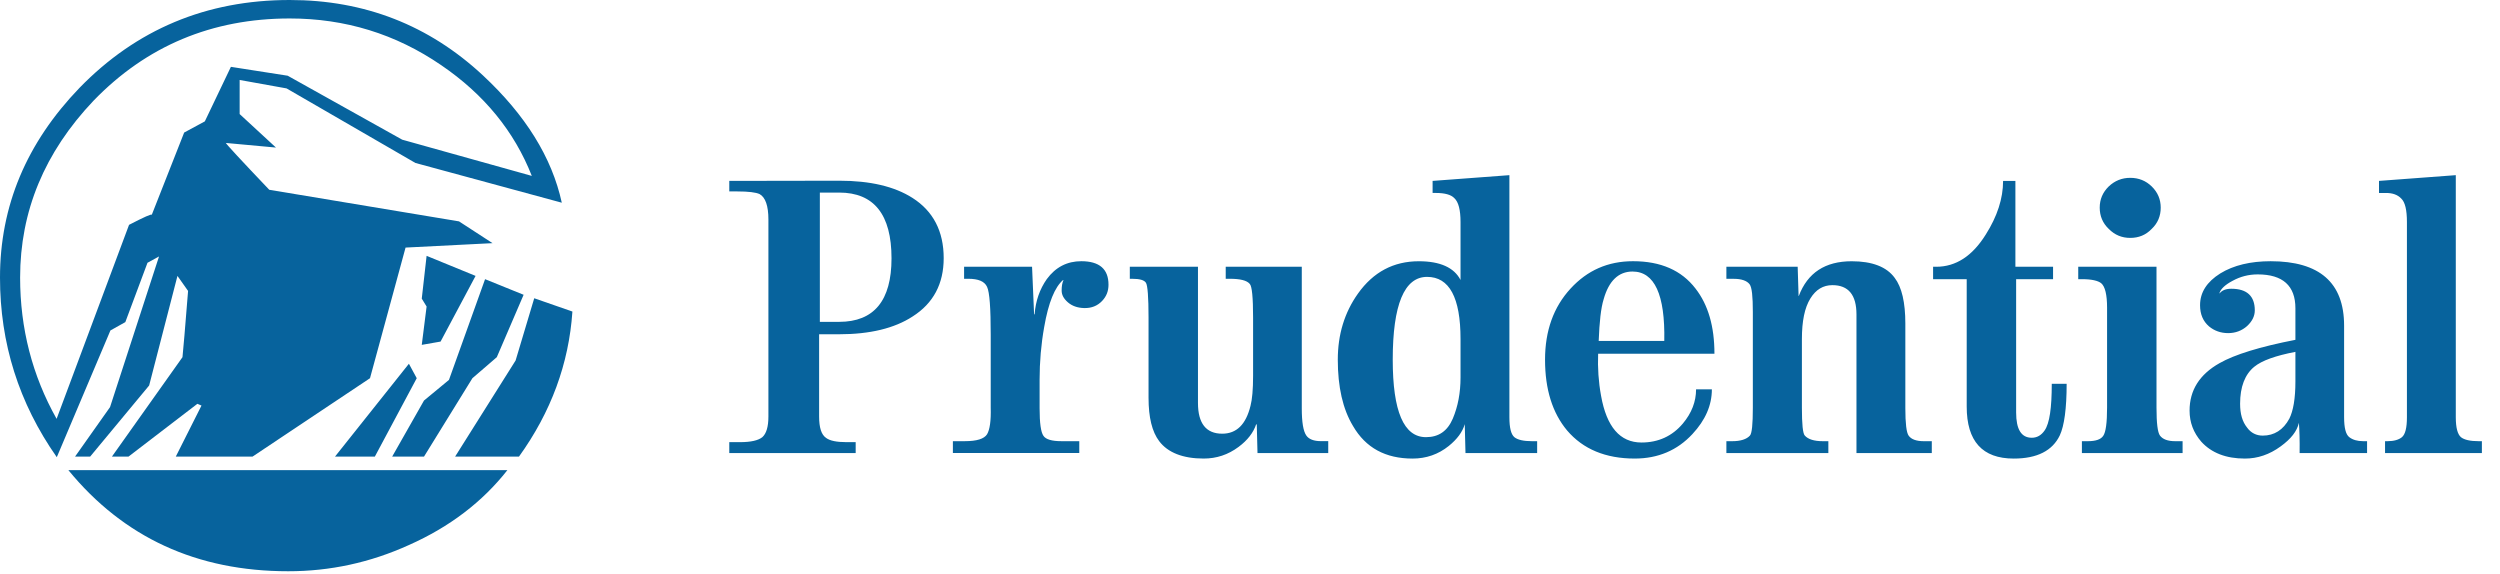 <?xml version="1.0" encoding="UTF-8"?>
<svg width="170px" height="39px" viewBox="0 0 170 39" version="1.1" xmlns="http://www.w3.org/2000/svg" xmlns:xlink="http://www.w3.org/1999/xlink">
    <!-- Generator: Sketch 46.2 (44496) - http://www.bohemiancoding.com/sketch -->
    <title>Untitled 3</title>
    <desc>Created with Sketch.</desc>
    <defs></defs>
    <g id="Page-1" stroke="none" stroke-width="1" fill="none" fill-rule="evenodd">
        <g id="prudential-logo" fill-rule="nonzero" fill="#07639D">
            <g id="text" transform="translate(49.066, 11.56)">
                <path d="M7.996,11.17 L6.634,11.17 L6.634,16.762 C6.634,17.516 6.784,17.997 7.109,18.219 C7.371,18.414 7.834,18.506 8.483,18.506 L9.12,18.506 L9.12,19.247 L0.525,19.247 L0.525,18.506 L1.262,18.506 C1.999,18.506 2.499,18.388 2.774,18.167 C3.048,17.921 3.186,17.453 3.186,16.762 L3.186,3.367 C3.186,2.445 2.986,1.86 2.586,1.637 C2.336,1.522 1.837,1.457 1.062,1.457 L0.525,1.457 L0.525,0.741 L7.996,0.728 C10.107,0.728 11.757,1.118 12.981,1.897 C14.393,2.796 15.105,4.162 15.105,5.994 C15.105,7.738 14.405,9.062 12.993,9.96 C11.757,10.767 10.082,11.17 7.996,11.17 L7.996,11.17 Z M11.557,6.008 C11.557,3.029 10.37,1.535 7.996,1.535 L6.684,1.535 L6.684,10.326 L7.996,10.326 C10.37,10.325 11.557,8.881 11.557,6.008 L11.557,6.008 Z M26.312,7.803 C26.312,8.231 26.174,8.595 25.874,8.908 C25.562,9.233 25.162,9.403 24.65,9.388 C24.2,9.375 23.838,9.246 23.551,8.999 C23.251,8.738 23.126,8.48 23.126,8.193 C23.126,7.906 23.163,7.685 23.251,7.478 L23.226,7.478 C22.664,7.959 22.226,9.012 21.939,10.676 C21.727,11.86 21.627,13.056 21.627,14.252 L21.627,16.203 C21.627,17.217 21.714,17.828 21.889,18.077 C22.051,18.321 22.464,18.44 23.101,18.44 L24.325,18.44 L24.325,19.246 L15.73,19.246 L15.73,18.44 L16.542,18.44 C17.354,18.44 17.854,18.284 18.053,17.973 C18.241,17.659 18.328,17.048 18.303,16.164 L18.303,11.222 C18.303,9.401 18.228,8.308 18.053,7.943 C17.879,7.568 17.454,7.397 16.779,7.397 L16.492,7.397 L16.492,6.578 L21.114,6.578 L21.252,9.816 L21.289,9.816 C21.352,8.906 21.639,8.099 22.114,7.422 C22.714,6.603 23.501,6.202 24.463,6.202 C25.7,6.205 26.312,6.737 26.312,7.803 L26.312,7.803 Z M41.254,19.247 L36.444,19.247 L36.394,17.282 C36.357,17.334 36.357,17.334 36.357,17.282 C36.169,17.854 35.769,18.376 35.157,18.83 C34.445,19.362 33.658,19.622 32.783,19.622 C31.372,19.622 30.347,19.219 29.76,18.44 C29.273,17.802 29.035,16.814 29.035,15.501 L29.035,10.037 C29.035,8.648 28.973,7.852 28.86,7.673 C28.748,7.488 28.436,7.398 27.936,7.398 L27.761,7.398 L27.761,6.579 L32.396,6.579 L32.396,15.839 C32.396,17.23 32.946,17.931 34.045,17.931 C35.02,17.931 35.657,17.308 35.969,16.032 C36.082,15.605 36.144,14.927 36.144,13.991 L36.144,10.037 C36.144,8.673 36.069,7.904 35.919,7.748 C35.72,7.504 35.257,7.397 34.558,7.397 L34.283,7.397 L34.283,6.578 L39.455,6.578 L39.455,16.2 C39.455,17.15 39.555,17.761 39.767,18.06 C39.942,18.307 40.267,18.438 40.767,18.438 L41.254,18.438 L41.254,19.247 L41.254,19.247 Z M55.46,19.247 L50.587,19.247 L50.537,17.282 C50.387,17.817 50.012,18.31 49.45,18.766 C48.738,19.338 47.913,19.623 46.989,19.623 C45.152,19.623 43.803,18.895 42.941,17.412 C42.241,16.256 41.904,14.746 41.904,12.901 C41.904,11.196 42.354,9.7 43.278,8.4 C44.315,6.943 45.69,6.205 47.414,6.205 C48.863,6.205 49.812,6.632 50.25,7.478 L50.25,3.536 C50.25,2.717 50.112,2.172 49.825,1.91 C49.6,1.676 49.175,1.561 48.576,1.561 L48.351,1.561 L48.351,0.741 L53.573,0.351 L53.573,16.815 C53.573,17.531 53.685,17.974 53.91,18.167 C54.135,18.35 54.535,18.441 55.11,18.441 L55.46,18.441 L55.46,19.247 L55.46,19.247 Z M50.25,14.11 L50.25,11.495 C50.25,8.674 49.488,7.268 47.976,7.268 C46.427,7.268 45.64,9.154 45.64,12.901 C45.64,16.412 46.389,18.167 47.901,18.167 C48.763,18.167 49.363,17.753 49.725,16.906 C50.075,16.073 50.25,15.151 50.25,14.11 L50.25,14.11 Z M67.516,12.496 L59.607,12.496 C59.57,13.444 59.632,14.408 59.807,15.357 C60.182,17.464 61.094,18.531 62.556,18.531 C63.693,18.531 64.642,18.102 65.367,17.242 C65.967,16.527 66.267,15.748 66.267,14.914 L67.341,14.914 C67.341,15.995 66.904,17.008 66.017,17.958 C64.992,19.064 63.68,19.622 62.094,19.622 C60.12,19.622 58.583,18.986 57.496,17.711 C56.497,16.515 55.997,14.914 55.997,12.9 C55.997,10.935 56.572,9.323 57.733,8.062 C58.87,6.826 60.27,6.202 61.981,6.202 C63.868,6.202 65.28,6.825 66.229,8.062 C67.091,9.168 67.516,10.638 67.516,12.496 L67.516,12.496 Z M64.105,11.625 C64.168,8.479 63.443,6.904 61.944,6.904 C60.994,6.904 60.332,7.542 59.982,8.789 C59.795,9.387 59.695,10.338 59.645,11.625 L64.105,11.625 L64.105,11.625 Z M82.296,19.247 L77.174,19.247 L77.174,9.819 C77.174,8.491 76.624,7.83 75.537,7.83 C74.912,7.83 74.413,8.128 74.038,8.738 C73.65,9.364 73.463,10.275 73.463,11.495 L73.463,16.165 C73.463,17.282 73.525,17.921 73.663,18.062 C73.888,18.31 74.288,18.441 74.887,18.441 L75.262,18.441 L75.262,19.247 L68.328,19.247 L68.328,18.441 L68.728,18.441 C69.29,18.441 69.702,18.31 69.927,18.062 C70.065,17.921 70.127,17.282 70.127,16.165 L70.127,9.663 C70.127,8.596 70.065,7.972 69.902,7.763 C69.715,7.529 69.353,7.4 68.84,7.4 L68.328,7.4 L68.328,6.58 L73.176,6.58 L73.238,8.569 L73.251,8.569 C73.85,6.984 75.05,6.205 76.849,6.205 C78.236,6.205 79.223,6.58 79.772,7.333 C80.26,7.972 80.497,9.012 80.497,10.443 L80.497,16.204 C80.497,17.233 80.572,17.857 80.722,18.064 C80.897,18.311 81.234,18.442 81.771,18.442 L82.296,18.442 L82.296,19.247 L82.296,19.247 Z M91.466,14.539 C91.466,16.216 91.304,17.388 91.004,18.038 C90.504,19.091 89.455,19.623 87.868,19.623 C85.732,19.623 84.67,18.441 84.67,16.087 L84.67,7.424 L82.384,7.424 L82.384,6.58 L82.596,6.58 C83.933,6.58 85.057,5.852 85.969,4.384 C86.744,3.161 87.144,1.938 87.144,0.743 L87.981,0.743 L87.981,6.58 L90.542,6.58 L90.542,7.424 L88.031,7.424 L88.031,16.49 C88.031,17.635 88.381,18.207 89.093,18.207 C89.455,18.207 89.742,18.038 89.967,17.713 C90.305,17.231 90.454,16.177 90.454,14.539 L91.466,14.539 L91.466,14.539 Z M99.35,19.247 L92.503,19.247 L92.503,18.441 L92.903,18.441 C93.44,18.441 93.79,18.323 93.953,18.078 C94.128,17.83 94.215,17.191 94.215,16.153 L94.215,9.364 C94.215,8.479 94.078,7.919 93.815,7.699 C93.603,7.529 93.166,7.424 92.528,7.424 L92.254,7.424 L92.254,6.58 L97.576,6.58 L97.576,16.152 C97.576,17.205 97.651,17.841 97.813,18.062 C98.001,18.31 98.338,18.441 98.85,18.441 L99.35,18.441 L99.35,19.247 L99.35,19.247 Z M97.863,2.561 C97.863,3.122 97.663,3.615 97.251,4.004 C96.851,4.422 96.364,4.617 95.789,4.617 C95.227,4.617 94.74,4.423 94.328,4.004 C93.915,3.614 93.715,3.121 93.715,2.561 C93.715,2.001 93.915,1.522 94.328,1.118 C94.74,0.728 95.227,0.533 95.789,0.533 C96.364,0.533 96.851,0.728 97.251,1.118 C97.663,1.522 97.863,2.001 97.863,2.561 L97.863,2.561 Z M111.894,19.247 L107.308,19.247 C107.321,18.363 107.296,17.672 107.259,17.191 C107.132,17.763 106.72,18.285 106.022,18.792 C105.26,19.351 104.447,19.623 103.587,19.623 C102.3,19.623 101.312,19.233 100.624,18.479 C100.087,17.856 99.825,17.166 99.825,16.359 C99.825,14.982 100.499,13.901 101.862,13.135 C102.886,12.551 104.61,12.017 107.022,11.548 L107.022,9.403 C107.022,7.868 106.16,7.099 104.46,7.099 C103.848,7.099 103.274,7.244 102.736,7.543 C102.247,7.803 101.961,8.075 101.862,8.349 L101.862,8.4 C102.011,8.193 102.274,8.075 102.661,8.075 C103.724,8.075 104.26,8.569 104.26,9.544 C104.26,9.934 104.085,10.286 103.737,10.611 C103.385,10.924 102.948,11.092 102.448,11.092 C101.95,11.092 101.511,10.936 101.15,10.637 C100.738,10.284 100.538,9.803 100.538,9.194 C100.538,8.323 100.999,7.607 101.912,7.034 C102.823,6.475 103.974,6.203 105.336,6.203 C108.659,6.203 110.333,7.657 110.333,10.583 L110.333,16.801 C110.333,17.529 110.446,17.983 110.682,18.165 C110.92,18.349 111.233,18.44 111.619,18.44 L111.895,18.44 L111.895,19.247 L111.894,19.247 Z M107.022,14.383 L107.022,12.366 C105.684,12.626 104.747,12.952 104.223,13.381 C103.587,13.901 103.261,14.746 103.261,15.891 C103.261,16.581 103.41,17.113 103.737,17.516 C103.998,17.882 104.372,18.062 104.799,18.062 C105.586,18.062 106.197,17.672 106.61,16.906 C106.871,16.386 107.022,15.553 107.022,14.383 L107.022,14.383 Z M119.702,18.441 L119.702,19.247 L113.117,19.247 L113.117,18.441 L113.279,18.441 C113.705,18.441 114.043,18.35 114.267,18.167 C114.492,17.974 114.605,17.531 114.605,16.815 L114.605,3.536 C114.605,2.717 114.48,2.185 114.216,1.938 C113.968,1.678 113.618,1.562 113.193,1.562 L112.706,1.562 L112.706,0.741 L117.928,0.351 L117.928,16.815 C117.928,17.531 118.053,17.974 118.277,18.167 C118.503,18.35 118.915,18.441 119.49,18.441 L119.702,18.441 L119.702,18.441 Z" id="Shape"></path>
            </g>
            <g id="glyph">
                <path d="M28.249,11.082 L19.487,6.012 L16.296,5.437 L16.296,7.756 L18.765,10.034 L15.359,9.721 C15.385,9.8 16.36,10.86 18.31,12.905 L31.212,15.053 L33.492,16.535 L27.578,16.835 L25.16,25.718 L17.17,31.05 L11.953,31.05 L13.701,27.578 L13.422,27.459 L8.737,31.05 L7.61,31.05 L12.409,24.288 C12.46,23.83 12.586,22.323 12.789,19.783 L12.067,18.761 L10.142,26.213 L6.129,31.05 L5.103,31.05 L7.483,27.683 L10.814,17.438 L10.029,17.869 L8.522,21.904 L7.509,22.47 L3.862,31.089 C1.279,27.408 0,23.333 0,18.878 C0,14.004 1.798,9.721 5.407,5.973 C9.269,2.003 14.03,0 19.702,0 C24.793,0 29.174,1.716 32.833,5.121 C35.733,7.82 37.531,10.704 38.202,13.784 L28.249,11.082 Z M36.163,11.961 C34.973,8.935 32.922,6.42 29.997,4.428 C26.895,2.305 23.463,1.256 19.702,1.256 C14.422,1.256 9.965,3.118 6.356,6.852 C3.026,10.363 1.368,14.358 1.368,18.879 C1.368,22.324 2.191,25.534 3.849,28.482 L8.775,15.289 C9.813,14.751 10.32,14.528 10.32,14.608 L12.523,9.014 L13.928,8.254 L15.701,4.545 L19.563,5.149 L27.35,9.498 L36.163,11.961 L36.163,11.961 Z M34.505,31.967 C32.808,34.127 30.579,35.831 27.806,37.062 C25.173,38.256 22.45,38.845 19.601,38.845 C13.384,38.845 8.408,36.552 4.647,31.967 L34.505,31.967 L34.505,31.967 Z M28.338,25.718 L25.489,31.05 L22.779,31.05 L27.806,24.735 L28.338,25.718 L28.338,25.718 Z M35.606,20.045 L33.783,24.288 L32.124,25.718 L28.832,31.05 L26.667,31.05 L28.832,27.236 L30.529,25.834 L32.985,18.984 L35.606,20.045 L35.606,20.045 Z M32.339,18.761 L29.959,23.227 L28.68,23.451 L29.009,20.843 L28.68,20.307 L29.009,17.397 L32.339,18.761 L32.339,18.761 Z M38.924,21.185 C38.683,24.735 37.468,28.022 35.29,31.05 L30.947,31.05 L35.062,24.511 L36.328,20.281 L38.924,21.185 L38.924,21.185 Z" id="Shape"></path>
            </g>
        </g>
    </g>
</svg>